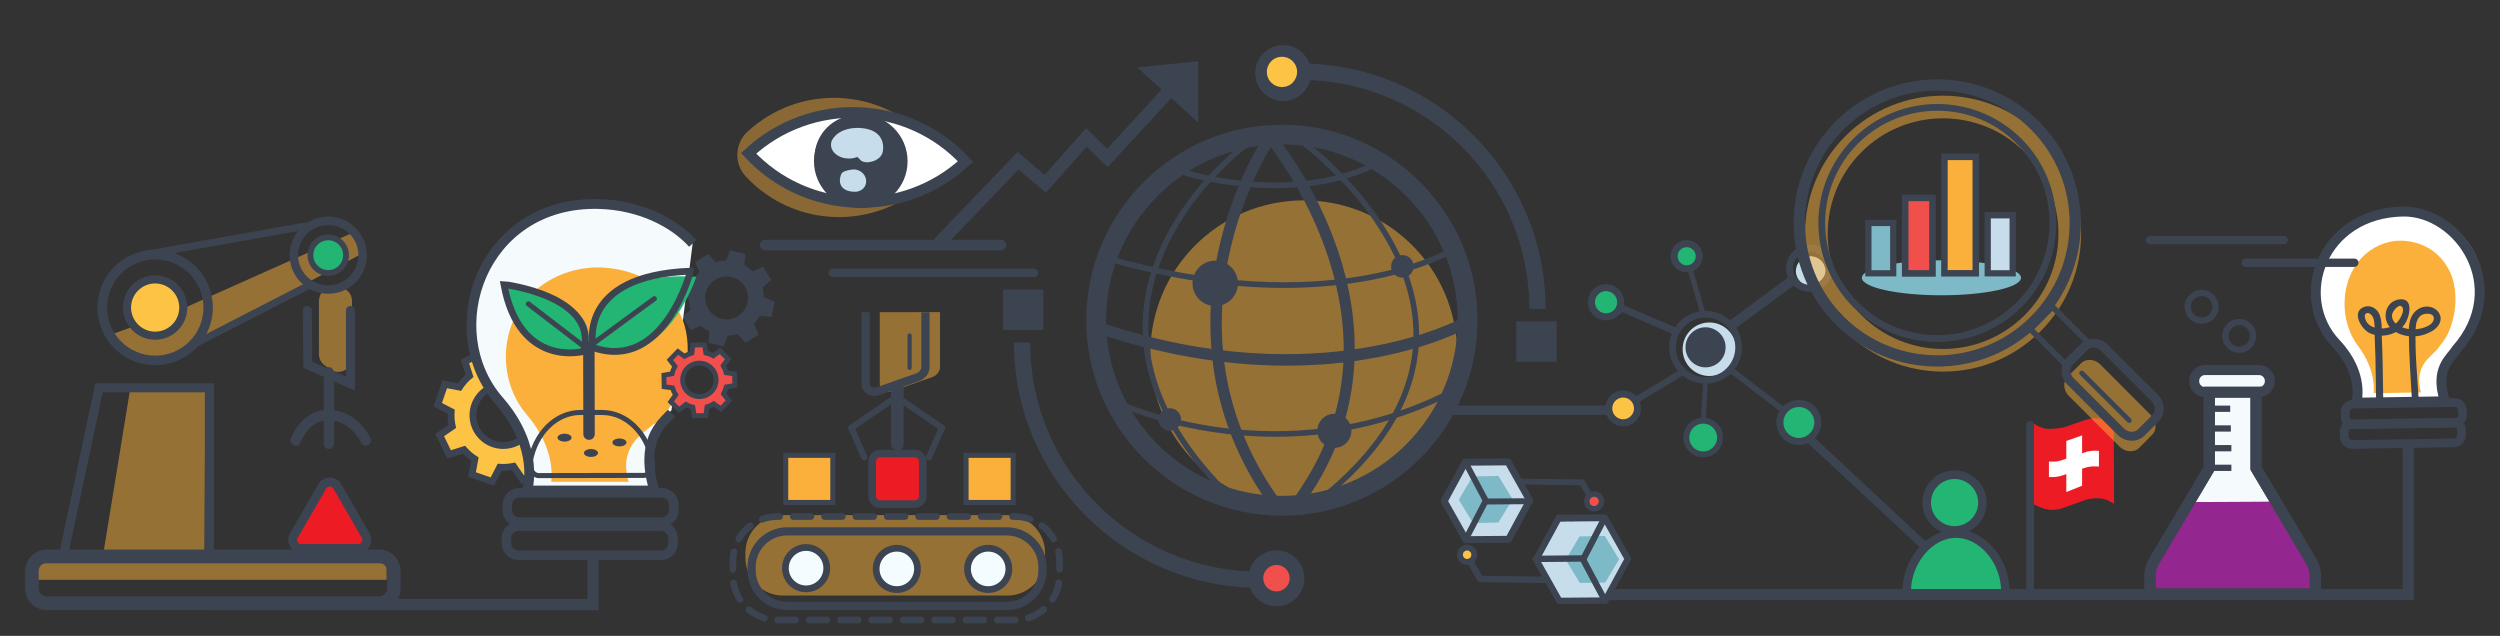 <?xml version="1.0" encoding="utf-8"?>
<!-- Generator: Adobe Illustrator 23.0.6, SVG Export Plug-In . SVG Version: 6.00 Build 0)  -->
<svg version="1.1" xmlns="http://www.w3.org/2000/svg" xmlns:xlink="http://www.w3.org/1999/xlink" x="0px" y="0px"
	 viewBox="0 0 2344.4 596.3" style="enable-background:new 0 0 2344.4 596.3;" xml:space="preserve">
<rect x="0" y="0" width="2344.4" height="596.3" fill="#333333" stroke="none"/>
<style type="text/css">
	.st0{fill:#ED1C24;}
	.st1{fill:#FFFFFF;}
	.st2{opacity:0.43;fill:#FBB03B;}
	.st3{fill:#FFFFFF;stroke:url(#SVGID_1_);stroke-width:10;stroke-miterlimit:10;}
	.st4{fill:none;stroke:url(#SVGID_2_);stroke-width:10;stroke-miterlimit:10;}
	.st5{fill:url(#SVGID_3_);stroke:url(#SVGID_4_);stroke-width:10;stroke-miterlimit:10;}
	.st6{fill:#C7DDEB;}
	.st7{fill:#22B573;stroke:#3D4451;stroke-width:7.974;stroke-miterlimit:10;}
	.st8{fill:url(#SVGID_5_);}
	.st9{fill:#FDC345;stroke:#3D4451;stroke-width:6.407;stroke-miterlimit:10;}
	.st10{fill:#F5FAFC;}
	.st11{fill:#FBB03B;}
	.st12{fill:none;stroke:#3D4451;stroke-width:9.201;stroke-miterlimit:10;}
	.st13{fill:#F04F4C;stroke:#3D4451;stroke-width:4.566;stroke-miterlimit:10;}
	.st14{fill:none;stroke:#3D4451;stroke-width:8.948;stroke-miterlimit:10;}
	.st15{fill:none;stroke:#3D4451;stroke-width:8.919;stroke-miterlimit:10;}
	.st16{fill:#6B968B;}
	.st17{fill:#22B573;}
	.st18{fill:none;stroke:#3D4451;stroke-width:6.397;stroke-linecap:round;stroke-miterlimit:10;}
	.st19{fill:#22B573;stroke:#3D4451;stroke-width:6.397;stroke-linecap:round;stroke-miterlimit:10;}
	.st20{fill:none;stroke:#3D4451;stroke-width:10.724;stroke-linecap:round;stroke-miterlimit:10;}
	.st21{fill:none;stroke:#3D4451;stroke-width:4.798;stroke-linecap:round;stroke-miterlimit:10;}
	.st22{fill:none;stroke:#3D4451;stroke-width:4.739;stroke-linecap:round;stroke-miterlimit:10;}
	.st23{fill:#3D4451;}
	.st24{fill:#93278F;}
	.st25{fill:none;stroke:#3D4451;stroke-width:10.365;stroke-linecap:round;stroke-miterlimit:10;}
	.st26{fill:#F5FAFC;stroke:#3D4451;stroke-width:9.407;stroke-miterlimit:10;}
	.st27{fill:none;stroke:#3D4451;stroke-width:5.889;stroke-miterlimit:10;}
	.st28{fill:none;stroke:#3D4451;stroke-width:5.848;stroke-miterlimit:10;}
	.st29{fill:none;stroke:#3D4451;stroke-width:7.255;stroke-linecap:round;stroke-miterlimit:10;}
	.st30{fill:none;stroke:#3D4451;stroke-width:9.281;stroke-miterlimit:10;}
	.st31{fill:none;stroke:#3D4451;stroke-width:8.121;stroke-miterlimit:10;}
	.st32{fill:none;stroke:#3D4451;stroke-width:9.928;stroke-linecap:round;stroke-miterlimit:10;}
	.st33{fill:none;stroke:#3D4451;stroke-width:7.819;stroke-linecap:round;stroke-miterlimit:10;}
	.st34{fill:none;stroke:#3D4451;stroke-width:10.424;stroke-miterlimit:10;}
	.st35{fill:none;stroke:#3D4451;stroke-width:8.687;stroke-miterlimit:10;}
	.st36{opacity:0.5;fill:#FBB03B;}
	.st37{fill:#F04F4C;}
	.st38{fill:url(#SVGID_6_);}
	.st39{fill:url(#SVGID_7_);}
	.st40{fill:url(#SVGID_8_);}
	.st41{fill:url(#SVGID_9_);}
	.st42{fill:url(#SVGID_10_);}
	.st43{fill:url(#SVGID_11_);}
	.st44{fill:url(#SVGID_12_);}
	.st45{fill:url(#SVGID_13_);}
	.st46{fill:url(#SVGID_14_);}
	.st47{fill:url(#SVGID_15_);}
	.st48{fill:url(#SVGID_16_);}
	.st49{fill:url(#SVGID_17_);}
	.st50{fill:url(#SVGID_18_);}
	.st51{fill:url(#SVGID_19_);}
	.st52{fill:url(#SVGID_20_);}
	.st53{fill:url(#SVGID_21_);}
	.st54{fill:url(#SVGID_22_);}
	.st55{fill:url(#SVGID_23_);}
	.st56{fill:url(#SVGID_24_);}
	.st57{fill:url(#SVGID_25_);}
	.st58{fill:url(#SVGID_26_);}
	.st59{fill:url(#SVGID_27_);}
	.st60{fill:url(#SVGID_28_);}
	.st61{fill:url(#SVGID_29_);}
	.st62{fill:url(#SVGID_30_);}
	.st63{fill:url(#SVGID_31_);}
	.st64{fill:#FDC345;}
	.st65{fill:none;stroke:#3D4451;stroke-width:6.2;stroke-miterlimit:10;}
	.st66{fill:#22B573;stroke:#3D4451;stroke-width:6.616;stroke-miterlimit:10;}
	.st67{fill:#22B573;stroke:#3D4451;stroke-width:5.511;stroke-miterlimit:10;}
	.st68{fill:none;stroke:#3D4451;stroke-width:6.616;stroke-miterlimit:10;}
	.st69{fill:#FDC345;stroke:#3D4451;stroke-width:6.616;stroke-miterlimit:10;}
	.st70{fill:none;stroke:#3D4451;stroke-width:9.116;stroke-miterlimit:10;}
	.st71{fill:none;stroke:#3D4451;stroke-width:5.511;stroke-miterlimit:10;}
	.st72{fill:none;stroke:#3D4451;stroke-width:5.963;stroke-miterlimit:10;}
	.st73{fill:none;stroke:#3D4451;stroke-width:4.357;stroke-miterlimit:10;}
	.st74{fill:none;stroke:#3D4451;stroke-width:4.744;stroke-miterlimit:10;}
	.st75{fill:#7EB9C7;}
	.st76{fill:none;stroke:#3D4451;stroke-width:10.576;stroke-miterlimit:10;}
	.st77{fill:none;stroke:#3D4451;stroke-width:6.346;stroke-miterlimit:10;}
	.st78{fill:none;stroke:#3D4451;stroke-width:5.399;stroke-linecap:round;stroke-miterlimit:10;}
	.st79{fill:none;stroke:#3D4451;stroke-width:4.642;stroke-miterlimit:10;}
	.st80{fill:none;stroke:#3D4451;stroke-width:8.461;stroke-miterlimit:10;}
	.st81{fill:none;stroke:#3D4451;stroke-width:4.642;stroke-linecap:round;stroke-miterlimit:10;}
	.st82{fill:#FBB03B;stroke:#3D4451;stroke-width:6.081;stroke-miterlimit:10;}
	.st83{fill:#F04F4C;stroke:#3D4451;stroke-width:6.171;stroke-miterlimit:10;}
	.st84{fill:#C7DDEB;stroke:#3D4451;stroke-width:5.83;stroke-miterlimit:10;}
	.st85{fill:#7EB9C7;stroke:#3D4451;stroke-width:5.815;stroke-miterlimit:10;}
	.st86{fill:none;stroke:#3D4451;stroke-width:12.012;stroke-linecap:round;stroke-miterlimit:10;}
	.st87{fill:url(#SVGID_32_);}
	.st88{fill:#FDC345;stroke:#3D4451;stroke-width:7.616;stroke-miterlimit:10;}
	.st89{fill:url(#SVGID_33_);}
	.st90{fill:#22B573;stroke:#3D4451;stroke-width:5.431;stroke-miterlimit:10;}
	.st91{fill:url(#SVGID_34_);}
	.st92{fill:url(#SVGID_35_);}
	.st93{fill:url(#SVGID_36_);}
	.st94{fill:url(#SVGID_37_);}
	.st95{fill:url(#SVGID_38_);}
	.st96{fill:#ED1C24;stroke:#3D4451;stroke-width:8.451;stroke-miterlimit:10;}
	.st97{fill:url(#SVGID_39_);}
	.st98{fill:url(#SVGID_40_);}
	.st99{fill:url(#SVGID_41_);}
	.st100{fill:url(#SVGID_42_);}
	.st101{fill:url(#SVGID_43_);}
	.st102{fill:url(#SVGID_44_);}
	.st103{fill:url(#SVGID_45_);}
	.st104{fill:url(#SVGID_46_);}
	.st105{fill:url(#SVGID_47_);}
	.st106{fill:url(#SVGID_48_);}
	.st107{fill:url(#SVGID_49_);}
	.st108{fill:url(#SVGID_50_);}
	.st109{fill:url(#SVGID_51_);}
	.st110{fill:url(#SVGID_52_);}
	.st111{fill:url(#SVGID_53_);}
	.st112{fill:url(#SVGID_54_);}
	.st113{fill:#FDC345;stroke:#3D4451;stroke-width:5.472;stroke-miterlimit:10;}
	.st114{fill:#F04F4C;stroke:#3D4451;stroke-width:5.074;stroke-miterlimit:10;}
	.st115{fill:none;stroke:#3D4451;stroke-width:7.702;stroke-miterlimit:10;}
	.st116{fill:#F3FDFF;stroke:#3D4451;stroke-width:6.345;stroke-miterlimit:10;}
	.st117{fill:#ED1C24;stroke:#3D4451;stroke-width:7.138;stroke-miterlimit:10;}
	.st118{fill:#FBB03B;stroke:#3D4451;stroke-width:4.758;stroke-miterlimit:10;}
	.st119{fill:url(#SVGID_55_);}
	.st120{fill:url(#SVGID_56_);}
	.st121{fill:none;stroke:#3D4451;stroke-width:5.76;stroke-linecap:round;stroke-miterlimit:10;}
	.st122{fill:none;stroke:#3D4451;stroke-width:3.909;stroke-linecap:round;stroke-miterlimit:10;}
	
		.st123{fill:none;stroke:#3D4451;stroke-width:6.224;stroke-linecap:round;stroke-miterlimit:10;stroke-dasharray:16.663,12.732;}
</style>
<g id="icon">
	<g>
		<path class="st0" d="M1982.5,472.4l-5.6-3.1c-4.4-2.1-12-3.1-21-0.6l-22.2,8c-6.8,2.2-14.2,1.8-20.6-1.1l-5.8-2.6v-75.6
			c0,0,4,2.7,9.1,4.2c5.1,1.4,16-0.1,19.1-0.9l18.7-6.4c2.6-0.9,6.8-2,9.5-2.1c3.3-0.1,4.3,0,7.7,0.6c2,0.4,5,0.9,6.8,1.9l4,2.1
			L1982.5,472.4z"/>
		<path class="st1" d="M1964.1,422.6c-1.9,0-5.7,0.5-7.5,1.1l-4.1,1.4v-16.8l-14.8,5.2v16.6l-4.3,1.5c-2.6,0.9-5.4,1.3-8.1,1.3h-3.9
			v14.5l4.9-0.1c1,0,2.1-0.1,3.1-0.3c1.3-0.3,3-0.6,3.3-0.7l5-1.7v16.8l14.8-5.9v-15.9l2-0.7c3.8-1.3,7.8-1.8,11.8-1.5l2,0.2v-14.8
			L1964.1,422.6z"/>
	</g>
	<g>
		<path class="st2" d="M699.4,165.5L699.4,165.5c-11.2-12-10.5-30.9,1.6-42l0,0c48.2-44.7,123.6-41.9,168.4,6.4l20.2,21.8
			l-21.8,20.2C819.5,216.5,744.2,213.7,699.4,165.5z"/>
		<linearGradient id="SVGID_1_" gradientUnits="userSpaceOnUse" x1="694.888" y1="147.682" x2="912.399" y2="147.682">
			<stop  offset="0" style="stop-color:#3D4451"/>
			<stop  offset="1" style="stop-color:#3D4451"/>
		</linearGradient>
		<path class="st3" d="M702,143.8L702,143.8L702,143.8c58.3-54,149.3-50.6,203.4,7.7l0,0l0,0C847,205.6,756,202.1,702,143.8z"/>
		<linearGradient id="SVGID_2_" gradientUnits="userSpaceOnUse" x1="763.333" y1="151.242" x2="851.072" y2="151.242">
			<stop  offset="0" style="stop-color:#3D4451"/>
			<stop  offset="1" style="stop-color:#3D4451"/>
		</linearGradient>
		<circle class="st4" cx="807.2" cy="151.2" r="38.9"/>
		<linearGradient id="SVGID_3_" gradientUnits="userSpaceOnUse" x1="768.914" y1="147.682" x2="838.373" y2="147.682">
			<stop  offset="0" style="stop-color:#3D4451"/>
			<stop  offset="1" style="stop-color:#3D4451"/>
		</linearGradient>
		<linearGradient id="SVGID_4_" gradientUnits="userSpaceOnUse" x1="763.914" y1="147.682" x2="843.373" y2="147.682">
			<stop  offset="0" style="stop-color:#3D4451"/>
			<stop  offset="1" style="stop-color:#3D4451"/>
		</linearGradient>
		<circle class="st5" cx="803.6" cy="147.7" r="34.7"/>
		<path class="st6" d="M813.3,152.2c-3.2,0-5.8-1-7.1-2.8c-0.7-0.9-1.5-1.6-2.4-2.2c-2.4,1-5.1,1.5-7.8,1.5
			c-9.2,0-16.7-5.8-16.7-12.9l0-0.2c-0.1-3,1.7-6.3,4.8-9.1c5.9-5.2,15.4-7.5,25.4-6.2l0,0c7.7,1,13.1,3.9,16.1,8.6
			c4.3,6.6,2,14.3,1.9,14.6c-1.8,5.2-7.5,7.8-11.8,8.4C814.9,152.1,814,152.2,813.3,152.2z"/>
		<path class="st6" d="M803.1,179.8c-13.6,0.5-15.5-7.1-15.5-10.3c0,0,0-5.2,2.2-7.5c1.5-1.6,5.6-2.5,9.4-3
			c4.1-0.5,8.2,1.2,10.7,4.4C814.6,169.1,812.3,178.4,803.1,179.8z"/>
	</g>
</g>
<g id="header_logo">
	<g>
		<g>
			<g>
				<g>
					<path class="st7" d="M1832.9,497.4c14.4,0,26.1-11.7,26.1-26.1c0-14.4-11.7-26.1-26.1-26.1c-14.4,0-26.1,11.7-26.1,26.1
						C1806.8,485.7,1818.5,497.4,1832.9,497.4z"/>
					<path class="st7" d="M1880.5,553.6c-0.1-26.4-20.7-53.2-46.2-53.2c-25.4,0-46,26.8-46.2,53.2"/>
				</g>
			</g>
		</g>
	</g>
	<g>
		<g>
			<g>
				<g>
					
						<linearGradient id="SVGID_5_" gradientUnits="userSpaceOnUse" x1="785.111" y1="164.396" x2="1050.451" y2="-442.094" gradientTransform="matrix(0.995 -0.1 0.1 0.995 -202.167 462.15)">
						<stop  offset="0" style="stop-color:#3D4451"/>
						<stop  offset="1" style="stop-color:#3D4451"/>
					</linearGradient>
					<path class="st8" d="M716.4,278.9c-0.1-3.1-0.5-6.2-1.4-9.3l8.3-7l-7.7-12.4l-9.8,4.2c-2.4-2.3-5-4.2-7.8-5.8l0.9-10.5
						l-14.2-3.3l-3.8,9.6c-3.3,0-6.7,0.5-10,1.5l-6.6-7.8l-12.4,7.7l4,9.3c-2.4,2.5-4.4,5.3-6,8.3l-10.1-0.9l-3.3,14.2l9.5,3.8
						c0.1,3.3,0.6,6.7,1.7,9.9l-7.9,6.7l7.7,12.4l9.7-4.2c2.4,2.3,5.1,4.1,8,5.6l-0.9,10.6l14.2,3.3l4-10.1c3.1-0.1,6.2-0.6,9.3-1.6
						l7.1,8.4l12.4-7.7l-4.4-10.1c2.2-2.3,4-4.8,5.4-7.5l11,0.9l3.3-14.2L716.4,278.9z M683.4,299.4c-11,1.1-20.9-6.9-22-18
						c-1.1-11,6.9-20.9,18-22c11-1.1,20.9,6.9,22,18C702.5,288.4,694.4,298.2,683.4,299.4z"/>
					<path class="st9" d="M520.3,393.6c0.4-4.3,0.1-8.7-0.7-13L532,372l-8.9-18.1l-14.1,4.5c-2.9-3.5-6.3-6.5-10-9.1l2.7-14.3
						l-19.1-6.6l-6.6,12.7c-4.6-0.4-9.3-0.2-13.9,0.7l-8-11.7L436,339l4.3,13.4c-3.7,3.1-6.8,6.7-9.4,10.6l-13.8-2.6l-6.6,19.1
						l12.6,6.5c-0.3,4.6,0,9.3,1,13.9l-11.8,8.1l8.9,18.1l13.9-4.4c3,3.4,6.5,6.4,10.2,8.8l-2.7,14.5l19.1,6.6l6.9-13.4
						c4.3,0.3,8.7,0,13-0.9l8.6,12.5l18.2-8.9l-4.7-14.6c3.3-2.8,6.1-6.1,8.5-9.6l15.1,2.8l6.6-19.1L520.3,393.6z M471.9,417.8
						c-15.7,0-28.4-12.7-28.4-28.4c0-15.7,12.7-28.4,28.4-28.4c15.7,0,28.4,12.7,28.4,28.4C500.3,405.1,487.6,417.8,471.9,417.8z"/>
					<g>
						<path class="st10" d="M629.7,384.7c-9.6,10-30.1,25.6-16.1,71.7H494.4c0,0,12.5-39.1-26.3-83
							c-57.7-65.2-16.5-184.7,93.2-182.1c39.7,0.9,71.2,17.7,88.3,36.5"/>
					</g>
					<g>
						<path class="st11" d="M613,397.5c-7.1,7.5-33.8,19.4-23.5,54.3h-72.6c0,0,5.6-29.7-22.9-62.9c-28.3-33-26.1-86.1,7.3-115.9
							c16.1-14.4,38.4-22.7,61.3-22.2c14.4,0.4,28.7,3.7,41.3,10c20,9.9,34.6,28.4,39,48.1c4.8,21.9,0.8,45.3-10.2,65.4
							c-4.3,7.8-9.6,15.1-15.7,21.9"/>
					</g>
					<g>
						<path class="st12" d="M629.7,387.4c-9.6,10.1-30.1,26-16.1,72.6H494.4c0,0,12.5-39.6-26.3-84.1
							c-57.7-66.1-16.5-187.2,93.2-184.6c39.7,1,71.2,18,88.3,37"/>
					</g>
					<path class="st13" d="M678.5,369.3c1.1-2,2-4.2,2.6-6.5l8-1.3l-0.2-10.9l-7.9-1c-0.6-2.4-1.6-4.6-2.8-6.7l4.6-6.4L675,329
						l-6.1,4.7c-2.1-1.3-4.5-2.2-7-2.8l-1.2-7.5l-10.9,0.2l-1,7.5c-2.5,0.7-4.8,1.7-7,3l-6.1-4.4l-7.5,7.8l4.7,6
						c-1.2,2.2-2.1,4.5-2.7,7l-7.6,1.3l0.2,10.9l7.8,1c0.7,2.4,1.7,4.6,3,6.6l-4.6,6.5l7.8,7.5l6.4-5c2,1.1,4.2,2,6.5,2.5l1.3,8.1
						l10.9-0.2l1.1-8.2c2.3-0.6,4.4-1.6,6.3-2.8l6.7,4.8l7.5-7.8L678.5,369.3z M651.8,371.4c-8.4-2.2-13.4-10.8-11.1-19.2
						c2.2-8.4,10.8-13.4,19.2-11.1c8.4,2.2,13.4,10.8,11.1,19.2C668.8,368.7,660.2,373.6,651.8,371.4z"/>
				</g>
				<path class="st14" d="M732.5,309.5"/>
			</g>
			<path class="st15" d="M620.6,489.6H487.2c-6.3,0-11.5-5.2-11.5-11.5v-4.5c0-6.3,5.2-11.5,11.5-11.5h133.3
				c6.3,0,11.5,5.2,11.5,11.5v4.5C632.1,484.4,626.9,489.6,620.6,489.6z"/>
			<path class="st15" d="M619.7,520.8H486.4c-6.3,0-11.5-5.2-11.5-11.5v-4.5c0-6.3,5.2-11.5,11.5-11.5h133.3
				c6.3,0,11.5,5.2,11.5,11.5v4.5C631.2,515.7,626,520.8,619.7,520.8z"/>
		</g>
		<g>
			<g>
				<g>
					<path class="st16" d="M551.6,324.8c0,0-56.4,24.8-76.1-48.2C475.5,276.6,561.2,273.1,551.6,324.8z"/>
					<path class="st17" d="M555.4,324c0,0-12.8-70.8,97.6-64.5C653,259.5,622,353.8,555.4,324z"/>
					<path class="st18" d="M556.3,326c0,0-16.8-67.6,91.2-71.7C647.5,254.4,623,348.9,556.3,326z"/>
					<path class="st19" d="M547.4,329.5c0,0-60.2,16.5-74.8-62.7C472.6,266.8,561.4,277.4,547.4,329.5z"/>
					<line class="st20" x1="552.2" y1="325.3" x2="552.4" y2="407.1"/>
				</g>
			</g>
			<line class="st21" x1="556.8" y1="321.8" x2="613.6" y2="280.1"/>
			<line class="st21" x1="551.5" y1="327.9" x2="495.5" y2="285"/>
			<path class="st22" d="M603.7,445.8c5.3,0,9.3-6.1,8.2-12.5c-4.7-26.8-24.1-46.5-47.4-46.5h-20.1c-23.3,0-42.7,19.8-47.3,46.7
				c-1.1,6.4,2.9,12.5,8.2,12.5L603.7,445.8z"/>
			<path class="st23" d="M551,378.7"/>
			<ellipse class="st23" cx="529.4" cy="410.4" rx="6.6" ry="3.7"/>
			<ellipse class="st23" cx="554.2" cy="424.8" rx="6.6" ry="3.7"/>
			<ellipse class="st23" cx="580.9" cy="414.9" rx="6.6" ry="3.7"/>
		</g>
	</g>
	<g>
		<path class="st10" d="M2115.6,439.1v-71.4h-43.8v71.4l-51.9,87.4c-2.4,4.1-3.7,8.8-3.7,13.5v17h155v-17c0-4.7-1.3-9.4-3.7-13.5
			L2115.6,439.1z"/>
		<path class="st24" d="M2134.2,470.5c-0.6-1-5.3-0.2-6.3-0.1c-3.5,0.1-7.1,0-10.6,0.1c-20.2,0.1-40.5,0.3-60.7,0.3
			c-4,0-4.6,1.8-6.7,5c-4.1,6.3-7.9,12.9-11.6,19.4c-3.2,5.6-6.4,11.3-9.7,16.9c-2.9,4.8-5.8,9.7-8.6,14.5
			c-2.4,4.1-3.7,8.8-3.7,13.5v17h155v-17c0-4.7-1.3-9.4-3.7-13.5C2167.5,526.5,2134.2,470.5,2134.2,470.5z"/>
		<path class="st25" d="M2115.6,439.1v-71.4h-43.8v71.4l-51.9,87.4c-2.4,4.1-3.7,8.8-3.7,13.5v17h155v-17c0-4.7-1.3-9.4-3.7-13.5
			L2115.6,439.1z"/>
		<path class="st26" d="M2118.4,367.7h-50.6c-5.6,0-10.2-4.6-10.2-10.2v-0.3c0-5.6,4.6-10.2,10.2-10.2h50.6
			c5.6,0,10.2,4.6,10.2,10.2v0.3C2128.6,363.1,2124,367.7,2118.4,367.7z"/>
		<line class="st27" x1="2074.8" y1="383.3" x2="2091.4" y2="383.3"/>
		<line class="st27" x1="2075.4" y1="401.8" x2="2092" y2="401.8"/>
		<line class="st27" x1="2076" y1="420.3" x2="2092.5" y2="420.3"/>
		<line class="st27" x1="2074.2" y1="438.7" x2="2092.5" y2="438.7"/>
		<path class="st25" d="M2115.6,439.1v-71.4h-43.8v71.4l-51.9,87.4c-2.4,4.1-3.7,8.8-3.7,13.5v17h155v-17c0-4.7-1.3-9.4-3.7-13.5
			L2115.6,439.1z"/>
	</g>
	
		<ellipse transform="matrix(0.707 -0.707 0.707 0.707 392.486 1577.198)" class="st28" cx="2100.1" cy="314.8" rx="13" ry="13"/>
	<circle class="st28" cx="2064.6" cy="287.7" r="13"/>
	<g>
		<line class="st29" x1="1903.8" y1="552.6" x2="1903.8" y2="398.6"/>
	</g>
	<g>
		<g>
			<g>
				<g>
					<g>
						<path class="st1" d="M2253.6,198.4c-69.2,0.6-103.9,80.3-63.1,123.6c27.5,29.1,19.2,55.6,19.2,55.6l83.1-1.3
							c-10.2-30.9,5.7-40.3,10.5-48.4C2355.3,269.3,2318.3,197.9,2253.6,198.4z"/>
					</g>
					<g>
						<path class="st11" d="M2283.9,329.2c-4.2,5.4-20.4,14.1-13.7,38.8l-44.3,0.7c0,0,3.1-21.1-14.7-44.4
							c-17.6-23.1-16.9-60.8,3.2-82.3c9.7-10.3,23.2-16.5,37.2-16.3c8.8,0.1,17.6,2.4,25.3,6.7c12.3,6.9,21.5,19.8,24.3,33.8
							c3.2,15.5,1,32.1-5.5,46.5c-2.5,5.6-8,11.9-11.7,16.8"/>
					</g>
					<g>
						<path class="st30" d="M2253.6,198.4c-76.5,1.2-103.9,80.3-63.1,123.6c27.5,29.1,19.2,55.6,19.2,55.6l83.1-1.3
							c-10.2-30.9,5.7-40.3,10.5-48.4C2355.3,269.3,2305.9,197.6,2253.6,198.4z"/>
					</g>
				</g>
			</g>
			<g>
				<g>
					<path class="st23" d="M2234.9,375.5c-0.3-19.6-0.4-39.1-1.3-58.7c-0.3-7,0.6-16.1-2.5-22.6c-2.5-5.3-8.6-8.6-14.4-6.3
						c-12.1,4.8-2.1,21.2,5.7,24.6c11.1,4.8,24.9,1.8,32.2-7.9c5.1-6.8,9.7-26-5-23.8c-12.7,1.9-16.3,17.8-8.1,26.4
						c8.4,8.9,23.1,10.2,34,5.8c4.9-1.9,10.2-5,12.4-10.1c2.1-4.8,0.1-10.1-4.1-13c-5.7-3.9-13.3-2.9-18.3,1.6
						c-5.8,5.2-6.7,12.7-6.6,20.1c0.1,21.8,1.8,43.5,3,65.2c0.2,4.1,6.7,4.2,6.4,0c-1.3-22.7-3.8-45.7-3-68.5
						c0.2-4.7,1.1-9.4,4.9-12.4c3.4-2.7,13.5-2.8,12,3.9c-1.6,6.9-14.3,9.3-20,9.1c-7.2-0.2-19.4-4.1-19.1-13.3
						c0.1-3.6,7.6-12.9,10.1-6.7c1.1,2.9-1.4,7.9-2.9,10.3c-5,7.9-14.2,10.2-23,8.1c-3.9-1-7.3-3.3-8.8-7.1
						c-0.6-1.4-1.4-3.8-0.6-5.2c2.3-3.8,6.6,0.4,7.6,3c1.9,5.2,1.2,12.4,1.4,17.8c0.3,6.6,0.5,13.3,0.7,19.9
						c0.3,13.3,0.4,26.5,0.6,39.8C2228.6,379.7,2235,379.7,2234.9,375.5L2234.9,375.5z"/>
				</g>
			</g>
		</g>
		<path class="st31" d="M2301.9,396.9l-95,1.5c-4.1,0.1-7.6-3.3-7.6-7.4l-0.1-4.4c-0.1-4.1,3.3-7.6,7.4-7.6l95-1.5
			c4.1-0.1,7.6,3.3,7.6,7.4l0.1,4.4C2309.3,393.4,2306,396.9,2301.9,396.9z"/>
		<path class="st31" d="M2301,415.3l-95,1.5c-4.1,0.1-7.6-3.3-7.6-7.4l-0.1-4.4c-0.1-4.1,3.3-7.6,7.4-7.6l95-1.5
			c4.1-0.1,7.6,3.3,7.6,7.4l0.1,4.4C2308.5,411.7,2305.1,415.2,2301,415.3z"/>
	</g>
	<line class="st32" x1="938.6" y1="229.8" x2="717.6" y2="229.8"/>
	<line class="st33" x1="969.6" y1="255.8" x2="780.9" y2="255.8"/>
	<line class="st33" x1="2207.8" y1="246.4" x2="2106" y2="246.4"/>
	<line class="st33" x1="2141.6" y1="225.1" x2="2016.2" y2="225.1"/>
	<polyline class="st34" points="2258.4,413.1 2258.4,557.6 1508.8,557.6 	"/>
	<line class="st35" x1="1359.9" y1="384.7" x2="1522.4" y2="384.7"/>
	<polyline class="st34" points="198.4,567 556.2,567 556.2,523.7 	"/>
	<g>
		<circle class="st36" cx="1222.6" cy="331.8" r="143.9"/>
		<circle class="st37" cx="1198.9" cy="542" r="19"/>
		<g>
			<linearGradient id="SVGID_6_" gradientUnits="userSpaceOnUse" x1="1139.446" y1="-124.971" x2="1241.935" y2="570.291">
				<stop  offset="0" style="stop-color:#3D4451"/>
				<stop  offset="1" style="stop-color:#3D4451"/>
			</linearGradient>
			<path class="st38" d="M1202.1,475.7c-96.8,0-175.5-78.7-175.5-175.5c0-96.7,78.8-175.5,175.5-175.5s175.5,78.7,175.5,175.5
				C1377.7,397,1298.9,475.7,1202.1,475.7z M1202.1,135.4c-90.9,0-164.9,73.9-164.9,164.8s74,164.8,164.9,164.8
				c90.9,0,164.9-73.9,164.9-164.8S1293.1,135.4,1202.1,135.4z"/>
			<linearGradient id="SVGID_7_" gradientUnits="userSpaceOnUse" x1="1156.768" y1="135.751" x2="1156.768" y2="135.751">
				<stop  offset="0" style="stop-color:#3D4451"/>
				<stop  offset="1" style="stop-color:#3D4451"/>
			</linearGradient>
			<path class="st39" d="M1156.8,135.8"/>
			<linearGradient id="SVGID_8_" gradientUnits="userSpaceOnUse" x1="1106.159" y1="443.929" x2="1106.159" y2="443.929">
				<stop  offset="0" style="stop-color:#3D4451"/>
				<stop  offset="1" style="stop-color:#3D4451"/>
			</linearGradient>
			<path class="st40" d="M1106.2,443.9"/>
			<linearGradient id="SVGID_9_" gradientUnits="userSpaceOnUse" x1="1106.159" y1="160.453" x2="1106.159" y2="160.453">
				<stop  offset="0" style="stop-color:#3D4451"/>
				<stop  offset="1" style="stop-color:#3D4451"/>
			</linearGradient>
			<path class="st41" d="M1106.2,160.5"/>
			<linearGradient id="SVGID_10_" gradientUnits="userSpaceOnUse" x1="1202.079" y1="135.751" x2="1202.079" y2="135.751">
				<stop  offset="0" style="stop-color:#3D4451"/>
				<stop  offset="1" style="stop-color:#3D4451"/>
			</linearGradient>
			<path class="st42" d="M1202.1,135.8"/>
			<linearGradient id="SVGID_11_" gradientUnits="userSpaceOnUse" x1="1111.823" y1="-120.899" x2="1214.312" y2="574.364">
				<stop  offset="0" style="stop-color:#3D4451"/>
				<stop  offset="1" style="stop-color:#3D4451"/>
			</linearGradient>
			<path class="st43" d="M1192.8,473.2c-1.7,0-3.3-0.8-4.4-2.3c-60.3-86.1-58.7-173.4-46.8-231.5c12.9-62.8,39.6-104.7,40.7-106.5
				c1.6-2.5,4.9-3.2,7.4-1.6c2.5,1.6,3.2,4.9,1.6,7.4c-0.3,0.4-26.9,42.3-39.3,103.2c-11.4,56-12.8,140.1,45.2,222.9
				c1.7,2.4,1.1,5.7-1.3,7.4C1194.9,472.8,1193.8,473.2,1192.8,473.2z"/>
			<linearGradient id="SVGID_12_" gradientUnits="userSpaceOnUse" x1="1070.853" y1="-114.86" x2="1173.342" y2="580.403">
				<stop  offset="0" style="stop-color:#3D4451"/>
				<stop  offset="1" style="stop-color:#3D4451"/>
			</linearGradient>
			<path class="st44" d="M1150.2,465.2c-0.7,0-1.4-0.3-1.9-0.8c-55-55-80.7-112.4-76.3-170.6c7.3-95,93.8-159.5,94.7-160.2
				c1.2-0.9,2.9-0.6,3.7,0.6c0.9,1.2,0.6,2.8-0.6,3.7c-0.9,0.6-85.5,63.8-92.5,156.3c-4.3,56.6,20.8,112.6,74.7,166.4
				c1,1,1,2.7,0,3.8C1151.6,464.9,1150.9,465.2,1150.2,465.2z"/>
			<linearGradient id="SVGID_13_" gradientUnits="userSpaceOnUse" x1="1166.061" y1="-128.894" x2="1268.55" y2="566.369">
				<stop  offset="0" style="stop-color:#3D4451"/>
				<stop  offset="1" style="stop-color:#3D4451"/>
			</linearGradient>
			<path class="st45" d="M1219.4,473.2c-1.1,0-2.1-0.3-3.1-1c-2.4-1.7-3-5-1.3-7.4c47.4-66.8,57.5-142.7,29.9-225.4
				c-20.7-62.2-56.1-105.1-56.5-105.5c-1.9-2.3-1.6-5.6,0.7-7.5c2.3-1.9,5.6-1.6,7.5,0.7c1.5,1.8,36.9,44.6,58.3,108.6
				c19.9,59.3,30.6,148.3-31.2,235.3C1222.7,472.4,1221,473.2,1219.4,473.2z"/>
			<linearGradient id="SVGID_14_" gradientUnits="userSpaceOnUse" x1="1210.269" y1="-135.411" x2="1312.758" y2="559.853">
				<stop  offset="0" style="stop-color:#3D4451"/>
				<stop  offset="1" style="stop-color:#3D4451"/>
			</linearGradient>
			<path class="st46" d="M1245.2,465.5c-0.8,0-1.5-0.3-2-0.9c-0.9-1.1-0.8-2.8,0.3-3.7c56-47,83.5-98,81.9-151.7
				c-3-96.9-101.1-170.5-102.1-171.2c-1.2-0.9-1.4-2.5-0.6-3.7c0.9-1.2,2.5-1.4,3.7-0.6c1,0.7,101.2,75.9,104.3,175.3
				c1.7,55.4-26.5,107.8-83.8,155.9C1246.4,465.3,1245.8,465.5,1245.2,465.5z"/>
			<linearGradient id="SVGID_15_" gradientUnits="userSpaceOnUse" x1="1139.936" y1="-125.043" x2="1242.425" y2="570.219">
				<stop  offset="0" style="stop-color:#3D4451"/>
				<stop  offset="1" style="stop-color:#3D4451"/>
			</linearGradient>
			<path class="st47" d="M1206.6,342.9c-48.4,0-107.9-7.2-175.2-29.6c-2.8-0.9-4.3-3.9-3.4-6.7c0.9-2.8,3.9-4.3,6.7-3.4
				c202.6,67.5,335-4.2,336.3-4.9c2.6-1.4,5.8-0.5,7.2,2.1c1.4,2.6,0.5,5.8-2,7.2c-1.4,0.8-34.7,19.2-94.2,29.2
				C1261.5,340.3,1236.1,342.9,1206.6,342.9z"/>
			<linearGradient id="SVGID_16_" gradientUnits="userSpaceOnUse" x1="1155.864" y1="-127.391" x2="1258.353" y2="567.871">
				<stop  offset="0" style="stop-color:#3D4451"/>
				<stop  offset="1" style="stop-color:#3D4451"/>
			</linearGradient>
			<path class="st48" d="M1195.8,176.5c-50.2,0-89.9-13.3-90.5-13.5c-1.4-0.5-2.1-2-1.7-3.4c0.5-1.4,2-2.1,3.4-1.7
				c1,0.3,99.7,33.4,181.3-6.1c1.3-0.6,2.9-0.1,3.6,1.2c0.6,1.3,0.1,2.9-1.2,3.6C1259.4,171.8,1225.7,176.5,1195.8,176.5z"/>
			<linearGradient id="SVGID_17_" gradientUnits="userSpaceOnUse" x1="1145.598" y1="-125.878" x2="1248.087" y2="569.385">
				<stop  offset="0" style="stop-color:#3D4451"/>
				<stop  offset="1" style="stop-color:#3D4451"/>
			</linearGradient>
			<path class="st49" d="M1204.2,270c-45.9,0-101.3-6.4-165.8-25.1c-1.4-0.4-2.2-1.9-1.8-3.3c0.4-1.4,1.9-2.2,3.3-1.8
				c204.8,59.2,317.4-5.7,318.5-6.4c1.3-0.7,2.9-0.3,3.6,0.9c0.8,1.3,0.3,2.9-0.9,3.6C1360.3,238.5,1305.7,270,1204.2,270z"/>
			<linearGradient id="SVGID_18_" gradientUnits="userSpaceOnUse" x1="1131.15" y1="-123.748" x2="1233.638" y2="571.512">
				<stop  offset="0" style="stop-color:#3D4451"/>
				<stop  offset="1" style="stop-color:#3D4451"/>
			</linearGradient>
			<path class="st50" d="M1196.2,409.6c-84.5,0-145.2-27.8-146.1-28.2c-1.3-0.6-1.9-2.2-1.3-3.5c0.6-1.3,2.2-1.9,3.5-1.3
				c1.5,0.7,148.9,68.2,304.4-9.9c1.3-0.7,2.9-0.1,3.6,1.2c0.7,1.3,0.1,2.9-1.2,3.6C1301.4,400.4,1244.8,409.6,1196.2,409.6z"/>
			<linearGradient id="SVGID_19_" gradientUnits="userSpaceOnUse" x1="1136.629" y1="-144.083" x2="1243.724" y2="582.427">
				<stop  offset="0" style="stop-color:#3D4451"/>
				<stop  offset="1" style="stop-color:#3D4451"/>
			</linearGradient>
			<path class="st51" d="M1202.1,483.6c-101.1,0-183.4-82.2-183.4-183.3s82.3-183.3,183.4-183.3c101.1,0,183.4,82.2,183.4,183.3
				S1303.3,483.6,1202.1,483.6z M1202.1,128c-95,0-172.3,77.3-172.3,172.2s77.3,172.2,172.3,172.2s172.3-77.3,172.3-172.2
				S1297.1,128,1202.1,128z"/>
		</g>
		<g>
			<linearGradient id="SVGID_20_" gradientUnits="userSpaceOnUse" x1="1173.998" y1="-130.064" x2="1276.487" y2="565.201">
				<stop  offset="0" style="stop-color:#3D4451"/>
				<stop  offset="1" style="stop-color:#3D4451"/>
			</linearGradient>
			<path class="st52" d="M1203.3,94.7c-14.4,0-26.2-11.7-26.2-26.2c0-14.4,11.7-26.2,26.2-26.2c14.4,0,26.2,11.7,26.2,26.2
				C1229.5,83,1217.7,94.7,1203.3,94.7z M1203.3,56.1c-6.9,0-12.4,5.6-12.4,12.4c0,6.9,5.6,12.4,12.4,12.4c6.9,0,12.4-5.6,12.4-12.4
				C1215.7,61.7,1210.1,56.1,1203.3,56.1z"/>
			<g>
				<linearGradient id="SVGID_21_" gradientUnits="userSpaceOnUse" x1="1370.129" y1="-158.977" x2="1472.617" y2="536.283">
					<stop  offset="0" style="stop-color:#3D4451"/>
					<stop  offset="1" style="stop-color:#3D4451"/>
				</linearGradient>
				<rect x="1422.9" y="302.4" class="st53" width="35.7" height="35.7"/>
				<linearGradient id="SVGID_22_" gradientUnits="userSpaceOnUse" x1="1370.127" y1="-158.977" x2="1472.616" y2="536.287">
					<stop  offset="0" style="stop-color:#3D4451"/>
					<stop  offset="1" style="stop-color:#3D4451"/>
				</linearGradient>
				<path class="st54" d="M1459.7,339.2h-37.8v-37.8h37.8V339.2z M1423.9,337.1h33.7v-33.6h-33.7V337.1z"/>
			</g>
			<linearGradient id="SVGID_23_" gradientUnits="userSpaceOnUse" x1="1287.114" y1="-146.739" x2="1389.603" y2="548.524">
				<stop  offset="0" style="stop-color:#3D4451"/>
				<stop  offset="1" style="stop-color:#3D4451"/>
			</linearGradient>
			<path class="st55" d="M1449.4,289.7h-15.2c0-118.5-96.4-214.8-215-214.8V59.6C1346.2,59.6,1449.4,162.8,1449.4,289.7z"/>
		</g>
		<g>
			<linearGradient id="SVGID_24_" gradientUnits="userSpaceOnUse" x1="1099.546" y1="-119.087" x2="1202.035" y2="576.174">
				<stop  offset="0" style="stop-color:#3D4451"/>
				<stop  offset="1" style="stop-color:#3D4451"/>
			</linearGradient>
			<path class="st56" d="M1197,568.5c-14.4,0-26.2-11.7-26.2-26.2s11.7-26.2,26.2-26.2c14.4,0,26.2,11.7,26.2,26.2
				S1211.5,568.5,1197,568.5z M1197,529.8c-6.9,0-12.4,5.6-12.4,12.4s5.6,12.4,12.4,12.4c6.9,0,12.4-5.6,12.4-12.4
				S1203.9,529.8,1197,529.8z"/>
			<g>
				<linearGradient id="SVGID_25_" gradientUnits="userSpaceOnUse" x1="903.418" y1="-90.178" x2="1005.906" y2="605.083">
					<stop  offset="0" style="stop-color:#3D4451"/>
					<stop  offset="1" style="stop-color:#3D4451"/>
				</linearGradient>
				<polygon class="st57" points="941.7,272.7 977.4,272.7 977.4,308.4 941.7,308.4 				"/>
				<linearGradient id="SVGID_26_" gradientUnits="userSpaceOnUse" x1="903.416" y1="-90.178" x2="1005.905" y2="605.084">
					<stop  offset="0" style="stop-color:#3D4451"/>
					<stop  offset="1" style="stop-color:#3D4451"/>
				</linearGradient>
				<path class="st58" d="M978.4,309.4h-37.8v-37.8h37.8V309.4z M942.7,307.4h33.7v-33.6h-33.7V307.4z"/>
			</g>
			<linearGradient id="SVGID_27_" gradientUnits="userSpaceOnUse" x1="986.43" y1="-102.416" x2="1088.919" y2="592.848">
				<stop  offset="0" style="stop-color:#3D4451"/>
				<stop  offset="1" style="stop-color:#3D4451"/>
			</linearGradient>
			<path class="st59" d="M1181,551.2c-126.9,0-230.2-103.2-230.2-230h15.2c0,118.5,96.4,214.8,215,214.8V551.2z"/>
		</g>
		<linearGradient id="SVGID_28_" gradientUnits="userSpaceOnUse" x1="1083.195" y1="-116.678" x2="1185.684" y2="578.585">
			<stop  offset="0" style="stop-color:#3D4451"/>
			<stop  offset="1" style="stop-color:#3D4451"/>
		</linearGradient>
		<path class="st60" d="M1118.3,265.7c0-11.7,9.5-21.3,21.3-21.3c11.8,0,21.3,9.5,21.3,21.3c0,11.7-9.5,21.3-21.3,21.3
			C1127.8,287,1118.3,277.5,1118.3,265.7z"/>
		<linearGradient id="SVGID_29_" gradientUnits="userSpaceOnUse" x1="1257.368" y1="-142.355" x2="1359.857" y2="552.908">
			<stop  offset="0" style="stop-color:#3D4451"/>
			<stop  offset="1" style="stop-color:#3D4451"/>
		</linearGradient>
		<path class="st61" d="M1304.5,249.8c0-5.9,4.8-10.6,10.6-10.6c5.9,0,10.6,4.8,10.6,10.6s-4.8,10.6-10.6,10.6
			C1309.3,260.4,1304.5,255.7,1304.5,249.8z"/>
		<linearGradient id="SVGID_30_" gradientUnits="userSpaceOnUse" x1="1023.114" y1="-107.821" x2="1125.602" y2="587.439">
			<stop  offset="0" style="stop-color:#3D4451"/>
			<stop  offset="1" style="stop-color:#3D4451"/>
		</linearGradient>
		<ellipse class="st62" cx="1097" cy="393.4" rx="10.6" ry="10.6"/>
		<linearGradient id="SVGID_31_" gradientUnits="userSpaceOnUse" x1="1172.617" y1="-129.86" x2="1275.107" y2="565.404">
			<stop  offset="0" style="stop-color:#3D4451"/>
			<stop  offset="1" style="stop-color:#3D4451"/>
		</linearGradient>
		<ellipse class="st63" cx="1251.3" cy="404" rx="16" ry="16"/>
		
			<ellipse transform="matrix(0.924 -0.383 0.383 0.924 65.564 465.149)" class="st64" cx="1202" cy="67.8" rx="14.2" ry="14.2"/>
	</g>
	<g>
		<path class="st6" d="M1628.1,327.5c0,13.9-11.2,25.1-25.1,25.1c-13.9,0-25.1-11.2-25.1-25.1c0-13.9,11.2-25.1,25.1-25.1
			C1616.9,302.4,1628.1,313.7,1628.1,327.5z"/>
		<path class="st6" d="M1711.9,254.2c0,7.7-6.2,13.9-13.9,13.9c-7.7,0-13.9-6.2-13.9-13.9c0-7.7,6.2-13.9,13.9-13.9
			C1705.6,240.3,1711.9,246.6,1711.9,254.2z"/>
		<path class="st6" d="M1611,409.7c0,5.9-4.8,10.8-10.8,10.8c-5.9,0-10.8-4.8-10.8-10.8s4.8-10.8,10.8-10.8
			C1606.2,399,1611,403.8,1611,409.7z"/>
		<path class="st6" d="M1522.7,285.4c0,6.6-5.3,11.9-11.9,11.9c-6.6,0-11.9-5.3-11.9-11.9c0-6.6,5.3-11.9,11.9-11.9
			C1517.4,273.5,1522.7,278.8,1522.7,285.4z"/>
		<path class="st65" d="M1630.4,325.7c0,17.1-13.9,31-31,31c-17.1,0-31-13.9-31-31c0-17.1,13.9-31,31-31
			C1616.5,294.8,1630.4,308.6,1630.4,325.7z"/>
		<path class="st66" d="M1519.8,283.4c0,7.6-6.1,13.7-13.7,13.7c-7.6,0-13.7-6.1-13.7-13.7c0-7.6,6.1-13.7,13.7-13.7
			C1513.7,269.7,1519.8,275.9,1519.8,283.4z"/>
		<path class="st66" d="M1593.5,240.3c0,6.5-5.3,11.8-11.8,11.8c-6.5,0-11.8-5.3-11.8-11.8c0-6.5,5.3-11.8,11.8-11.8
			C1588.2,228.5,1593.5,233.8,1593.5,240.3z"/>
		<path class="st67" d="M1613,410.3c0,8.7-7.1,15.8-15.8,15.8c-8.7,0-15.8-7.1-15.8-15.8c0-8.7,7.1-15.8,15.8-15.8
			C1605.9,394.5,1613,401.6,1613,410.3z"/>
		<path class="st68" d="M1715.8,251.5c0,10.4-8.4,18.8-18.8,18.8c-10.4,0-18.8-8.4-18.8-18.8c0-10.4,8.4-18.8,18.8-18.8
			C1707.4,232.7,1715.8,241.1,1715.8,251.5z"/>
		<path class="st69" d="M1535.6,383c0,7.5-6.1,13.5-13.5,13.5c-7.5,0-13.5-6.1-13.5-13.5c0-7.5,6.1-13.5,13.5-13.5
			C1529.6,369.5,1535.6,375.5,1535.6,383z"/>
		<path class="st66" d="M1704.7,396.2c0,9.8-8,17.8-17.8,17.8c-9.8,0-17.8-8-17.8-17.8c0-9.8,8-17.8,17.8-17.8
			C1696.8,378.4,1704.7,386.4,1704.7,396.2z"/>
		<path class="st23" d="M1618.2,325.7c0,10.4-8.4,18.8-18.8,18.8c-10.4,0-18.8-8.4-18.8-18.8c0-10.4,8.4-18.8,18.8-18.8
			C1609.8,307,1618.2,315.4,1618.2,325.7z"/>
		<line class="st70" x1="1624.9" y1="304.2" x2="1684" y2="260.5"/>
		<line class="st71" x1="1675.2" y1="386.8" x2="1624.8" y2="348.2"/>
		<line class="st68" x1="1572.1" y1="311.1" x2="1517.7" y2="287.7"/>
		<line class="st72" x1="1579.4" y1="347.9" x2="1532.5" y2="376.1"/>
		<line class="st73" x1="1599.4" y1="356.7" x2="1597.2" y2="396.4"/>
		<line class="st74" x1="1584.6" y1="251.4" x2="1597.2" y2="294.8"/>
	</g>
	<g>
		<g>
			<g>
				<path class="st36" d="M1913.6,127.6c-50.5-50.5-132.5-50.5-183,0c-50.5,50.5-50.5,132.5,0,183c50.5,50.5,132.5,50.5,183,0
					C1964.2,260.1,1964.2,178.2,1913.6,127.6z M1898.6,295.6c-42.2,42.2-110.7,42.2-153,0c-42.2-42.2-42.2-110.7,0-153
					c42.2-42.2,110.7-42.2,153,0C1940.9,184.9,1940.9,253.4,1898.6,295.6z"/>
				<path class="st36" d="M2016.9,389.2c5.3,5.3,6.1,13.7,1.4,18.4l-12.4,12.5c-4.7,4.7-13.1,3.9-18.4-1.4l-47.4-47.4
					c-5.3-5.3-5.8-13.4-1.1-18.1l12.5-12.5c4.7-4.7,12.8-4.2,18.1,1.1L2016.9,389.2z"/>
				<ellipse class="st75" cx="1820.6" cy="260.5" rx="74.6" ry="16.4"/>
				<path class="st76" d="M1725.2,300.6c-50.5-50.5-50.5-132.5,0-183c50.5-50.5,132.5-50.5,183,0c50.5,50.5,50.5,132.5,0,183
					C1857.7,351.1,1775.8,351.1,1725.2,300.6z"/>
				<path class="st77" d="M1740.1,285.7c-42.3-42.3-42.3-110.9,0-153.3c42.3-42.3,110.9-42.3,153.3,0c42.3,42.3,42.3,110.9,0,153.3
					C1851,328,1782.4,328.1,1740.1,285.7z"/>
				
					<rect x="1917.1" y="290.8" transform="matrix(0.707 -0.707 0.707 0.707 342.901 1458.319)" class="st78" width="29.4" height="48.9"/>
				<path class="st79" d="M2020.6,373.2c5.3,5.3,5.8,13.9,0.7,19l-13.4,13.4c-5,5-13.7,4.6-19-0.7l-47.4-47.4
					c-5.3-5.3-5.5-13.7-0.5-18.7l13.4-13.4c5-5,13.4-4.8,18.7,0.5L2020.6,373.2z"/>
				<path class="st80" d="M2020.6,373.2c5.3,5.3,5.8,13.9,0.7,19l-13.4,13.4c-5,5-13.7,4.6-19-0.7l-47.4-47.4
					c-5.3-5.3-5.5-13.7-0.5-18.7l13.4-13.4c5-5,13.4-4.8,18.7,0.5L2020.6,373.2z"/>
				<line class="st81" x1="1952.2" y1="349.9" x2="1996.7" y2="394.3"/>
				<g>
					<g>
						<rect x="1823.4" y="147.1" class="st82" width="29.4" height="109.2"/>
						<rect x="1786.6" y="185.6" class="st83" width="25.6" height="70.8"/>
						<rect x="1864" y="201.9" class="st84" width="23.4" height="54.4"/>
						<rect x="1752.1" y="209.1" class="st85" width="23.3" height="47.2"/>
					</g>
				</g>
			</g>
		</g>
	</g>
	<g>
		<polyline class="st86" points="881.4,227.1 954.7,150.8 980.2,172.3 1018.8,128.9 1038.5,148.1 1101,80.2 		"/>
		<polygon class="st23" points="1066.4,63.2 1123.5,57.5 1123.5,114.7 		"/>
	</g>
	<g>
		<path class="st36" d="M172.4,289L333,217.2l5.6,21.1l-188.7,100c0,0-25.4-4.2-49.5-23.2"/>
		<path class="st36" d="M309.7,346.3l-5.2-3.7c-3.4-2.4-5.4-6.3-5.4-10.5v-49.9c0-7.1,5.8-12.9,12.9-12.9h5.2
			c7.1,0,12.9,5.8,12.9,12.9v53.5C330.1,346.3,318.3,352.4,309.7,346.3z"/>
		<rect x="28.7" y="528.2" class="st36" width="333.8" height="15.5"/>
		<polygon class="st36" points="192.5,366.9 121.8,366.4 97.3,516.6 191.7,517.2 		"/>
		<g>
			<path class="st23" d="M23.6,551.8v-16.2c0-11.2,9.1-20.3,20.3-20.3h311.5c11.2,0,20.3,9.1,20.3,20.3v16.2
				c0,11.2-9.1,20.3-20.3,20.3H43.9C32.7,572.1,23.6,563,23.6,551.8z M43.9,527.9c-4.2,0-7.6,3.4-7.6,7.6v16.2
				c0,4.2,3.4,7.6,7.6,7.6h311.5c4.2,0,7.6-3.4,7.6-7.6v-16.2c0-4.2-3.4-7.6-7.6-7.6H43.9z"/>
			<path class="st23" d="M89.4,359.5h111.2v167.3H53.9L89.4,359.5z M192.1,367.9H96.3l-32,150.3h127.8V367.9z"/>
			
				<linearGradient id="SVGID_32_" gradientUnits="userSpaceOnUse" x1="3140.718" y1="-173.505" x2="3435.729" y2="865.739" gradientTransform="matrix(-1 0 0 1 3417.372 0)">
				<stop  offset="0" style="stop-color:#3D4451"/>
				<stop  offset="1" style="stop-color:#3D4451"/>
			</linearGradient>
			<path class="st87" d="M91.4,288.4c0-29.8,24.3-54.1,54.1-54.1c29.8,0,54.1,24.3,54.1,54.1c0,29.8-24.3,54.1-54.1,54.1
				C115.7,342.5,91.4,318.2,91.4,288.4z M100.4,288.4c0,24.9,20.3,45.1,45.2,45.1c24.9,0,45.2-20.2,45.2-45.1
				c0-24.9-20.3-45.1-45.2-45.1C120.6,243.3,100.4,263.5,100.4,288.4z"/>
			<path class="st88" d="M119.1,288.4c0-14.5,11.8-26.4,26.4-26.4c14.5,0,26.4,11.8,26.4,26.4c0,14.5-11.8,26.4-26.4,26.4
				C131,314.8,119.1,303,119.1,288.4z"/>
			
				<linearGradient id="SVGID_33_" gradientUnits="userSpaceOnUse" x1="3003.432" y1="-134.533" x2="3298.444" y2="904.713" gradientTransform="matrix(-1 0 0 1 3417.372 0)">
				<stop  offset="0" style="stop-color:#3D4451"/>
				<stop  offset="1" style="stop-color:#3D4451"/>
			</linearGradient>
			<path class="st89" d="M271.6,239.3c0-20,16.3-36.2,36.2-36.2c20,0,36.2,16.2,36.2,36.2c0,20-16.3,36.2-36.2,36.2
				C287.8,275.5,271.6,259.3,271.6,239.3z M279.5,239.3c0,15.6,12.7,28.3,28.3,28.3c15.6,0,28.3-12.7,28.3-28.3
				c0-15.6-12.7-28.3-28.3-28.3C292.2,211,279.5,223.7,279.5,239.3z"/>
			<path class="st90" d="M291.1,239.3c0-9.2,7.5-16.7,16.7-16.7c9.2,0,16.7,7.5,16.7,16.7c0,9.2-7.5,16.7-16.7,16.7
				C298.6,256,291.1,248.5,291.1,239.3z"/>
			
				<linearGradient id="SVGID_34_" gradientUnits="userSpaceOnUse" x1="3096.641" y1="-160.993" x2="3391.653" y2="878.254" gradientTransform="matrix(-1 0 0 1 3417.372 0)">
				<stop  offset="0" style="stop-color:#3D4451"/>
				<stop  offset="1" style="stop-color:#3D4451"/>
			</linearGradient>
			<path class="st91" d="M135.6,242.2c0.2,0,0.4,0,0.6-0.1l150.9-26.8c1.8-0.3,3-2.1,2.7-3.9c-0.3-1.8-2.1-3-3.9-2.7L135,235.5
				c-1.8,0.3-3,2.1-2.7,3.9C132.6,241,134,242.2,135.6,242.2z"/>
			
				<linearGradient id="SVGID_35_" gradientUnits="userSpaceOnUse" x1="3055.763" y1="-149.388" x2="3350.774" y2="889.857" gradientTransform="matrix(-1 0 0 1 3417.372 0)">
				<stop  offset="0" style="stop-color:#3D4451"/>
				<stop  offset="1" style="stop-color:#3D4451"/>
			</linearGradient>
			<path class="st92" d="M181.3,326.5c0.5,0,1-0.1,1.5-0.4L291,270.6c1.6-0.8,2.3-2.9,1.5-4.5c-0.8-1.6-2.9-2.3-4.5-1.5l-108.2,55.6
				c-1.6,0.8-2.3,2.9-1.5,4.5C178.9,325.8,180,326.5,181.3,326.5z"/>
			<g>
				
					<linearGradient id="SVGID_36_" gradientUnits="userSpaceOnUse" x1="2986.035" y1="-105.153" x2="3265.473" y2="879.231" gradientTransform="matrix(-1 0 0 1 3417.372 0)">
					<stop  offset="0" style="stop-color:#3D4451"/>
					<stop  offset="1" style="stop-color:#3D4451"/>
				</linearGradient>
				<path class="st93" d="M332.8,366.2v-75.1c0-2.3-1.9-4.2-4.2-4.2c-2.3,0-4.2,1.9-4.2,4.2v62.1l-31.6-13.9l-0.4-48.2
					c0-2.3-1.9-4.2-4.2-4.2c0,0,0,0,0,0c-2.3,0-4.2,1.9-4.2,4.3l0.5,53.7L332.8,366.2z"/>
				<linearGradient id="SVGID_37_" gradientUnits="userSpaceOnUse" x1="113.722" y1="-303.576" x2="512.6" y2="1101.564">
					<stop  offset="0" style="stop-color:#3D4451"/>
					<stop  offset="1" style="stop-color:#3D4451"/>
				</linearGradient>
				<path class="st94" d="M308.5,421.1c-2.7,0-4.9-2.7-4.9-6.1v-64.6c0-3.3,2.2-6.1,4.9-6.1c2.7,0,4.9,2.7,4.9,6.1V415
					C313.4,418.4,311.2,421.1,308.5,421.1z"/>
				<linearGradient id="SVGID_38_" gradientUnits="userSpaceOnUse" x1="145.533" y1="-167.153" x2="466.549" y2="963.699">
					<stop  offset="0" style="stop-color:#3D4451"/>
					<stop  offset="1" style="stop-color:#3D4451"/>
				</linearGradient>
				<path class="st95" d="M277.4,417.9c-0.6,0-1.1-0.1-1.7-0.3c-2.5-0.9-3.8-3.7-2.9-6.2c1.7-4.7,8.7-20.4,25-25.6
					c18.4-5.8,39.7,5,49.6,25.1c1.2,2.4,0.2,5.3-2.2,6.5c-2.4,1.2-5.3,0.2-6.5-2.2c-7.8-15.8-24.1-24.5-38-20.1
					c-12.4,3.9-17.8,17-18.8,19.6C281.3,416.7,279.4,417.9,277.4,417.9z"/>
			</g>
			<path class="st96" d="M309.2,514.4h-26.6c-6.3,0-10.2-6.8-7-12.2l13.3-23l13.3-23.1c3.1-5.4,10.9-5.4,14.1,0l13.3,23.1l13.3,23
				c3.1,5.4-0.8,12.2-7,12.2H309.2z"/>
		</g>
	</g>
	<g>
		<polyline class="st6" points="1432.2,469 1412.1,505.7 1372.2,505.7 1354.5,469 1372.2,432.3 1415.3,432.3 		"/>
		<polyline class="st6" points="1528.2,522.7 1505.4,562.5 1461.1,562.5 1441.4,525.8 1461.1,489.1 1509,488.7 		"/>
		<polygon class="st75" points="1518.3,524.5 1505.3,546.3 1481.5,546.7 1468.3,524.9 1481.2,503 1504.9,502.6 		"/>
		<polygon class="st75" points="1418.5,468.3 1405.1,490 1381.3,490.5 1368,468.6 1380.9,446.8 1405.1,446.3 		"/>
		<g>
			
				<linearGradient id="SVGID_39_" gradientUnits="userSpaceOnUse" x1="-440.983" y1="4417.542" x2="-440.983" y2="4417.542" gradientTransform="matrix(-1 0 0 -1 1018.667 4871.365)">
				<stop  offset="0" style="stop-color:#3D4451"/>
				<stop  offset="1" style="stop-color:#3D4451"/>
			</linearGradient>
			<path class="st97" d="M1459.7,453.8"/>
			<g>
				
					<linearGradient id="SVGID_40_" gradientUnits="userSpaceOnUse" x1="284.872" y1="1122.281" x2="433.006" y2="1395.953" gradientTransform="matrix(-1 0 0 -1 1788.711 1684.365)">
					<stop  offset="0" style="stop-color:#3D4451"/>
					<stop  offset="1" style="stop-color:#3D4451"/>
				</linearGradient>
				<path class="st98" d="M1504.7,482.4c1.1,0,2.1,0.6,2.6,1.5l21.8,38.7c0.5,0.9,0.5,2,0,2.9l-21.2,39c-0.5,1-1.5,1.5-2.6,1.6
					l-43,0.3c-1.1,0-2.1-0.6-2.6-1.5l-21.8-38.7c-0.5-0.9-0.5-2,0-2.9l21.2-39c0.5-1,1.5-1.6,2.6-1.6L1504.7,482.4
					C1504.7,482.4,1504.7,482.4,1504.7,482.4z M1523.1,524.2l-20.1-35.8l-39.5,0.3l-19.6,36l20.1,35.8l39.5-0.3L1523.1,524.2z"/>
				
					<linearGradient id="SVGID_41_" gradientUnits="userSpaceOnUse" x1="-468.927" y1="4300.487" x2="-320.792" y2="4574.16" gradientTransform="matrix(-1 0 0 -1 1018.667 4871.365)">
					<stop  offset="0" style="stop-color:#3D4451"/>
					<stop  offset="1" style="stop-color:#3D4451"/>
				</linearGradient>
				<path class="st99" d="M1484.3,520.7c1.6,0,3,1.3,3,3c0,1.6-1.3,3-3,3l-44.2,0.4c0,0,0,0,0,0c-1.6,0-3-1.3-3-3c0-1.6,1.3-3,3-3
					L1484.3,520.7C1484.3,520.7,1484.3,520.7,1484.3,520.7z"/>
				
					<linearGradient id="SVGID_42_" gradientUnits="userSpaceOnUse" x1="-485.826" y1="4309.635" x2="-337.692" y2="4583.307" gradientTransform="matrix(-1 0 0 -1 1018.667 4871.365)">
					<stop  offset="0" style="stop-color:#3D4451"/>
					<stop  offset="1" style="stop-color:#3D4451"/>
				</linearGradient>
				<path class="st100" d="M1484.5,521.6c1.1,0,2.1,0.6,2.6,1.6l20.7,38.9c0.8,1.5,0.2,3.3-1.2,4c-1.5,0.8-3.3,0.2-4-1.2l-20.7-38.9
					c-0.8-1.5-0.2-3.3,1.2-4C1483.6,521.7,1484.1,521.6,1484.5,521.6z"/>
				
					<linearGradient id="SVGID_43_" gradientUnits="userSpaceOnUse" x1="-501.883" y1="4318.326" x2="-353.747" y2="4591.999" gradientTransform="matrix(-1 0 0 -1 1018.667 4871.365)">
					<stop  offset="0" style="stop-color:#3D4451"/>
					<stop  offset="1" style="stop-color:#3D4451"/>
				</linearGradient>
				<path class="st101" d="M1504.7,482.7c0.5,0,0.9,0.1,1.4,0.3c1.5,0.8,2,2.6,1.3,4l-20.1,38.8c-0.8,1.5-2.6,2-4,1.3
					c-1.5-0.8-2-2.6-1.3-4l20.1-38.8C1502.6,483.3,1503.6,482.7,1504.7,482.7z"/>
			</g>
			
				<linearGradient id="SVGID_44_" gradientUnits="userSpaceOnUse" x1="-440.854" y1="4417.546" x2="-440.854" y2="4417.546" gradientTransform="matrix(-1 0 0 -1 1018.667 4871.365)">
				<stop  offset="0" style="stop-color:#3D4451"/>
				<stop  offset="1" style="stop-color:#3D4451"/>
			</linearGradient>
			<path class="st102" d="M1459.5,453.8"/>
			
				<linearGradient id="SVGID_45_" gradientUnits="userSpaceOnUse" x1="-475.167" y1="4350.888" x2="-475.167" y2="4350.888" gradientTransform="matrix(-1 0 0 -1 1018.667 4871.365)">
				<stop  offset="0" style="stop-color:#3D4451"/>
				<stop  offset="1" style="stop-color:#3D4451"/>
			</linearGradient>
			<path class="st103" d="M1493.8,520.5"/>
			
				<linearGradient id="SVGID_46_" gradientUnits="userSpaceOnUse" x1="-427.083" y1="4277.838" x2="-278.949" y2="4551.51" gradientTransform="matrix(-1 0 0 -1 1018.667 4871.365)">
				<stop  offset="0" style="stop-color:#3D4451"/>
				<stop  offset="1" style="stop-color:#3D4451"/>
			</linearGradient>
			<path class="st104" d="M1376.7,516.6l13.1,23.3l61.7,0.9l-0.1,6l-63.4-0.9c-1.1,0-2-0.6-2.6-1.5l-13.9-24.7L1376.7,516.6z"/>
		</g>
		<g>
			
				<linearGradient id="SVGID_47_" gradientUnits="userSpaceOnUse" x1="-397.935" y1="4335.83" x2="-397.935" y2="4335.83" gradientTransform="matrix(-1 0 0 -1 1018.667 4871.365)">
				<stop  offset="0" style="stop-color:#3D4451"/>
				<stop  offset="1" style="stop-color:#3D4451"/>
			</linearGradient>
			<path class="st105" d="M1416.6,535.5"/>
			<g>
				
					<linearGradient id="SVGID_48_" gradientUnits="userSpaceOnUse" x1="331.63" y1="1098.907" x2="469.947" y2="1354.442" gradientTransform="matrix(-1 0 0 -1 1788.711 1684.365)">
					<stop  offset="0" style="stop-color:#3D4451"/>
					<stop  offset="1" style="stop-color:#3D4451"/>
				</linearGradient>
				<path class="st106" d="M1414.2,429.9c1.2,0,2.3,0.6,2.8,1.7l20.3,36.2c0.5,1,0.6,2.2,0,3.1l-19.8,36.4c-0.6,1-1.6,1.7-2.8,1.7
					l-40.2,0.3c0,0,0,0,0,0c-1.2,0-2.3-0.6-2.8-1.7l-20.3-36.2c-0.5-1-0.6-2.2,0-3.1l19.8-36.4c0.6-1,1.6-1.7,2.8-1.7L1414.2,429.9
					C1414.2,429.9,1414.2,429.9,1414.2,429.9z M1430.8,469.3l-18.5-32.9l-36.3,0.3l-18,33.2l18.5,32.9l36.3-0.3L1430.8,469.3z"/>
				
					<linearGradient id="SVGID_49_" gradientUnits="userSpaceOnUse" x1="-453.585" y1="4294.118" x2="-315.268" y2="4549.652" gradientTransform="matrix(-1 0 0 -1 1018.667 4871.365)">
					<stop  offset="0" style="stop-color:#3D4451"/>
					<stop  offset="1" style="stop-color:#3D4451"/>
				</linearGradient>
				<path class="st107" d="M1434.9,467.2c1.5,0,2.8,1.2,2.8,2.8c0,1.5-1.2,2.8-2.8,2.8l-41.3,0.3c0,0,0,0,0,0
					c-1.5,0-2.8-1.2-2.8-2.8c0-1.5,1.2-2.8,2.8-2.8L1434.9,467.2C1434.9,467.2,1434.9,467.2,1434.9,467.2z"/>
				
					<linearGradient id="SVGID_50_" gradientUnits="userSpaceOnUse" x1="-437.803" y1="4285.576" x2="-299.486" y2="4541.111" gradientTransform="matrix(-1 0 0 -1 1018.667 4871.365)">
					<stop  offset="0" style="stop-color:#3D4451"/>
					<stop  offset="1" style="stop-color:#3D4451"/>
				</linearGradient>
				<path class="st108" d="M1374,430.4c1,0,2,0.5,2.5,1.5l19.3,36.3c0.7,1.4,0.2,3-1.1,3.8c-1.4,0.7-3,0.2-3.8-1.1l-19.3-36.3
					c-0.7-1.4-0.2-3,1.1-3.8C1373.1,430.5,1373.6,430.4,1374,430.4z"/>
				
					<linearGradient id="SVGID_51_" gradientUnits="userSpaceOnUse" x1="-422.811" y1="4277.461" x2="-284.493" y2="4532.997" gradientTransform="matrix(-1 0 0 -1 1018.667 4871.365)">
					<stop  offset="0" style="stop-color:#3D4451"/>
					<stop  offset="1" style="stop-color:#3D4451"/>
				</linearGradient>
				<path class="st109" d="M1393.4,466.7c0.4,0,0.9,0.1,1.3,0.3c1.4,0.7,1.9,2.4,1.2,3.7L1377,507c-0.7,1.4-2.4,1.9-3.8,1.2
					c-1.4-0.7-1.9-2.4-1.2-3.7l18.8-36.3C1391.4,467.3,1392.4,466.7,1393.4,466.7z"/>
			</g>
			
				<linearGradient id="SVGID_52_" gradientUnits="userSpaceOnUse" x1="-398.056" y1="4335.826" x2="-398.056" y2="4335.826" gradientTransform="matrix(-1 0 0 -1 1018.667 4871.365)">
				<stop  offset="0" style="stop-color:#3D4451"/>
				<stop  offset="1" style="stop-color:#3D4451"/>
			</linearGradient>
			<path class="st110" d="M1416.7,535.5"/>
			
				<linearGradient id="SVGID_53_" gradientUnits="userSpaceOnUse" x1="-366.017" y1="4398.066" x2="-366.017" y2="4398.066" gradientTransform="matrix(-1 0 0 -1 1018.667 4871.365)">
				<stop  offset="0" style="stop-color:#3D4451"/>
				<stop  offset="1" style="stop-color:#3D4451"/>
			</linearGradient>
			<path class="st111" d="M1384.7,473.3"/>
			
				<linearGradient id="SVGID_54_" gradientUnits="userSpaceOnUse" x1="-492.653" y1="4315.265" x2="-354.336" y2="4570.8" gradientTransform="matrix(-1 0 0 -1 1018.667 4871.365)">
				<stop  offset="0" style="stop-color:#3D4451"/>
				<stop  offset="1" style="stop-color:#3D4451"/>
			</linearGradient>
			<path class="st112" d="M1424.4,448.8l59.2,0.8c1,0,1.9,0.6,2.4,1.4l13,23.1l-4.8,2.7l-12.2-21.7l-57.6-0.8L1424.4,448.8z"/>
		</g>
		<path class="st113" d="M1382.5,520.2c0,3.7-3,6.7-6.7,6.7s-6.7-3-6.7-6.7c0-3.7,3-6.7,6.7-6.7S1382.5,516.5,1382.5,520.2z"/>
		<path class="st114" d="M1501.8,470.2c0,3.8-3.1,6.9-6.9,6.9c-3.8,0-6.9-3.1-6.9-6.9c0-3.8,3.1-6.9,6.9-6.9
			C1498.7,463.2,1501.8,466.3,1501.8,470.2z"/>
	</g>
	<g>
		<path class="st36" d="M944.6,558.5H734.3c-19.5,0-35.3-15.8-35.3-35.3v-4.8c0-19.5,15.8-35.3,35.3-35.3h210.4
			c19.5,0,35.3,15.8,35.3,35.3v4.8C980,542.7,964.1,558.5,944.6,558.5z"/>
		<path class="st115" d="M944.1,568.2H738.3c-18.5,0-33.5-15-33.5-33.5v-2.9c0-18.5,15-33.5,33.5-33.5h205.8
			c18.5,0,33.5,15,33.5,33.5v2.9C977.6,553.2,962.6,568.2,944.1,568.2z"/>
		<circle class="st116" cx="755.9" cy="532.8" r="19.4"/>
		<circle class="st116" cx="926.7" cy="533.5" r="19.4"/>
		<circle class="st116" cx="841" cy="533.5" r="19.4"/>
		<path class="st117" d="M857.8,472.7h-32.4c-4.1,0-7.5-3.3-7.5-7.5v-32.4c0-4.1,3.3-7.5,7.5-7.5h32.4c4.1,0,7.5,3.3,7.5,7.5v32.4
			C865.3,469.4,861.9,472.7,857.8,472.7z"/>
		<rect x="905.9" y="427" class="st118" width="44.2" height="44.2"/>
		<rect x="736.8" y="427" class="st118" width="44.2" height="44.2"/>
		<g>
			<path class="st36" d="M825,292.8v67.6c0,5,6,8.4,11.5,6.4l37.3-13c4.7-1.6,7.7-5.4,7.7-9.7v-51.4"/>
			<linearGradient id="SVGID_55_" gradientUnits="userSpaceOnUse" x1="679.971" y1="-178.775" x2="1010.759" y2="986.5">
				<stop  offset="0" style="stop-color:#3D4451"/>
				<stop  offset="1" style="stop-color:#3D4451"/>
			</linearGradient>
			<path class="st119" d="M841.5,422c-3.3,0-5.9-2.2-5.9-5v-53.3c0-2.8,2.7-5,5.9-5c3.3,0,5.9,2.2,5.9,5V417
				C847.5,419.8,844.8,422,841.5,422z"/>
			<g>
				<linearGradient id="SVGID_56_" gradientUnits="userSpaceOnUse" x1="828.481" y1="287.013" x2="850.131" y2="363.281">
					<stop  offset="0" style="stop-color:#3D4451"/>
					<stop  offset="1" style="stop-color:#3D4451"/>
				</linearGradient>
				<path class="st120" d="M820.1,371.3c-2.7,0-5.4-0.8-7.6-2.4c-2.9-2.1-4.6-5.1-4.6-8.5v-67.6h7.7v67.6c0,1,0.7,1.8,1.3,2.2
					c1.1,0.8,3,1.3,5,0.6l37-13c3.1-1.1,5.1-3.4,5.1-6v-51.4h7.7v51.4c0,5.9-4,11.1-10.2,13.3l-37,13
					C823.2,371,821.6,371.3,820.1,371.3z"/>
			</g>
		</g>
		<polyline class="st121" points="835.6,375.6 798.3,401.2 810.5,428.8 		"/>
		<polyline class="st121" points="846,375.6 883.3,401.2 871.2,428.8 		"/>
		<line class="st122" x1="853" y1="314.6" x2="853" y2="345"/>
		<g>
			<g>
				<path class="st123" d="M951.8,581.4H729.1c-23.1,0-41.8-18.7-41.8-41.8v-13.4c0-23.1,18.7-41.8,41.8-41.8h222.7
					c23.1,0,41.8,18.7,41.8,41.8v13.4C993.6,562.6,974.9,581.4,951.8,581.4z"/>
			</g>
		</g>
	</g>
	<line class="st33" x1="1698.4" y1="412.9" x2="1802.4" y2="509.8"/>
</g>
</svg>

